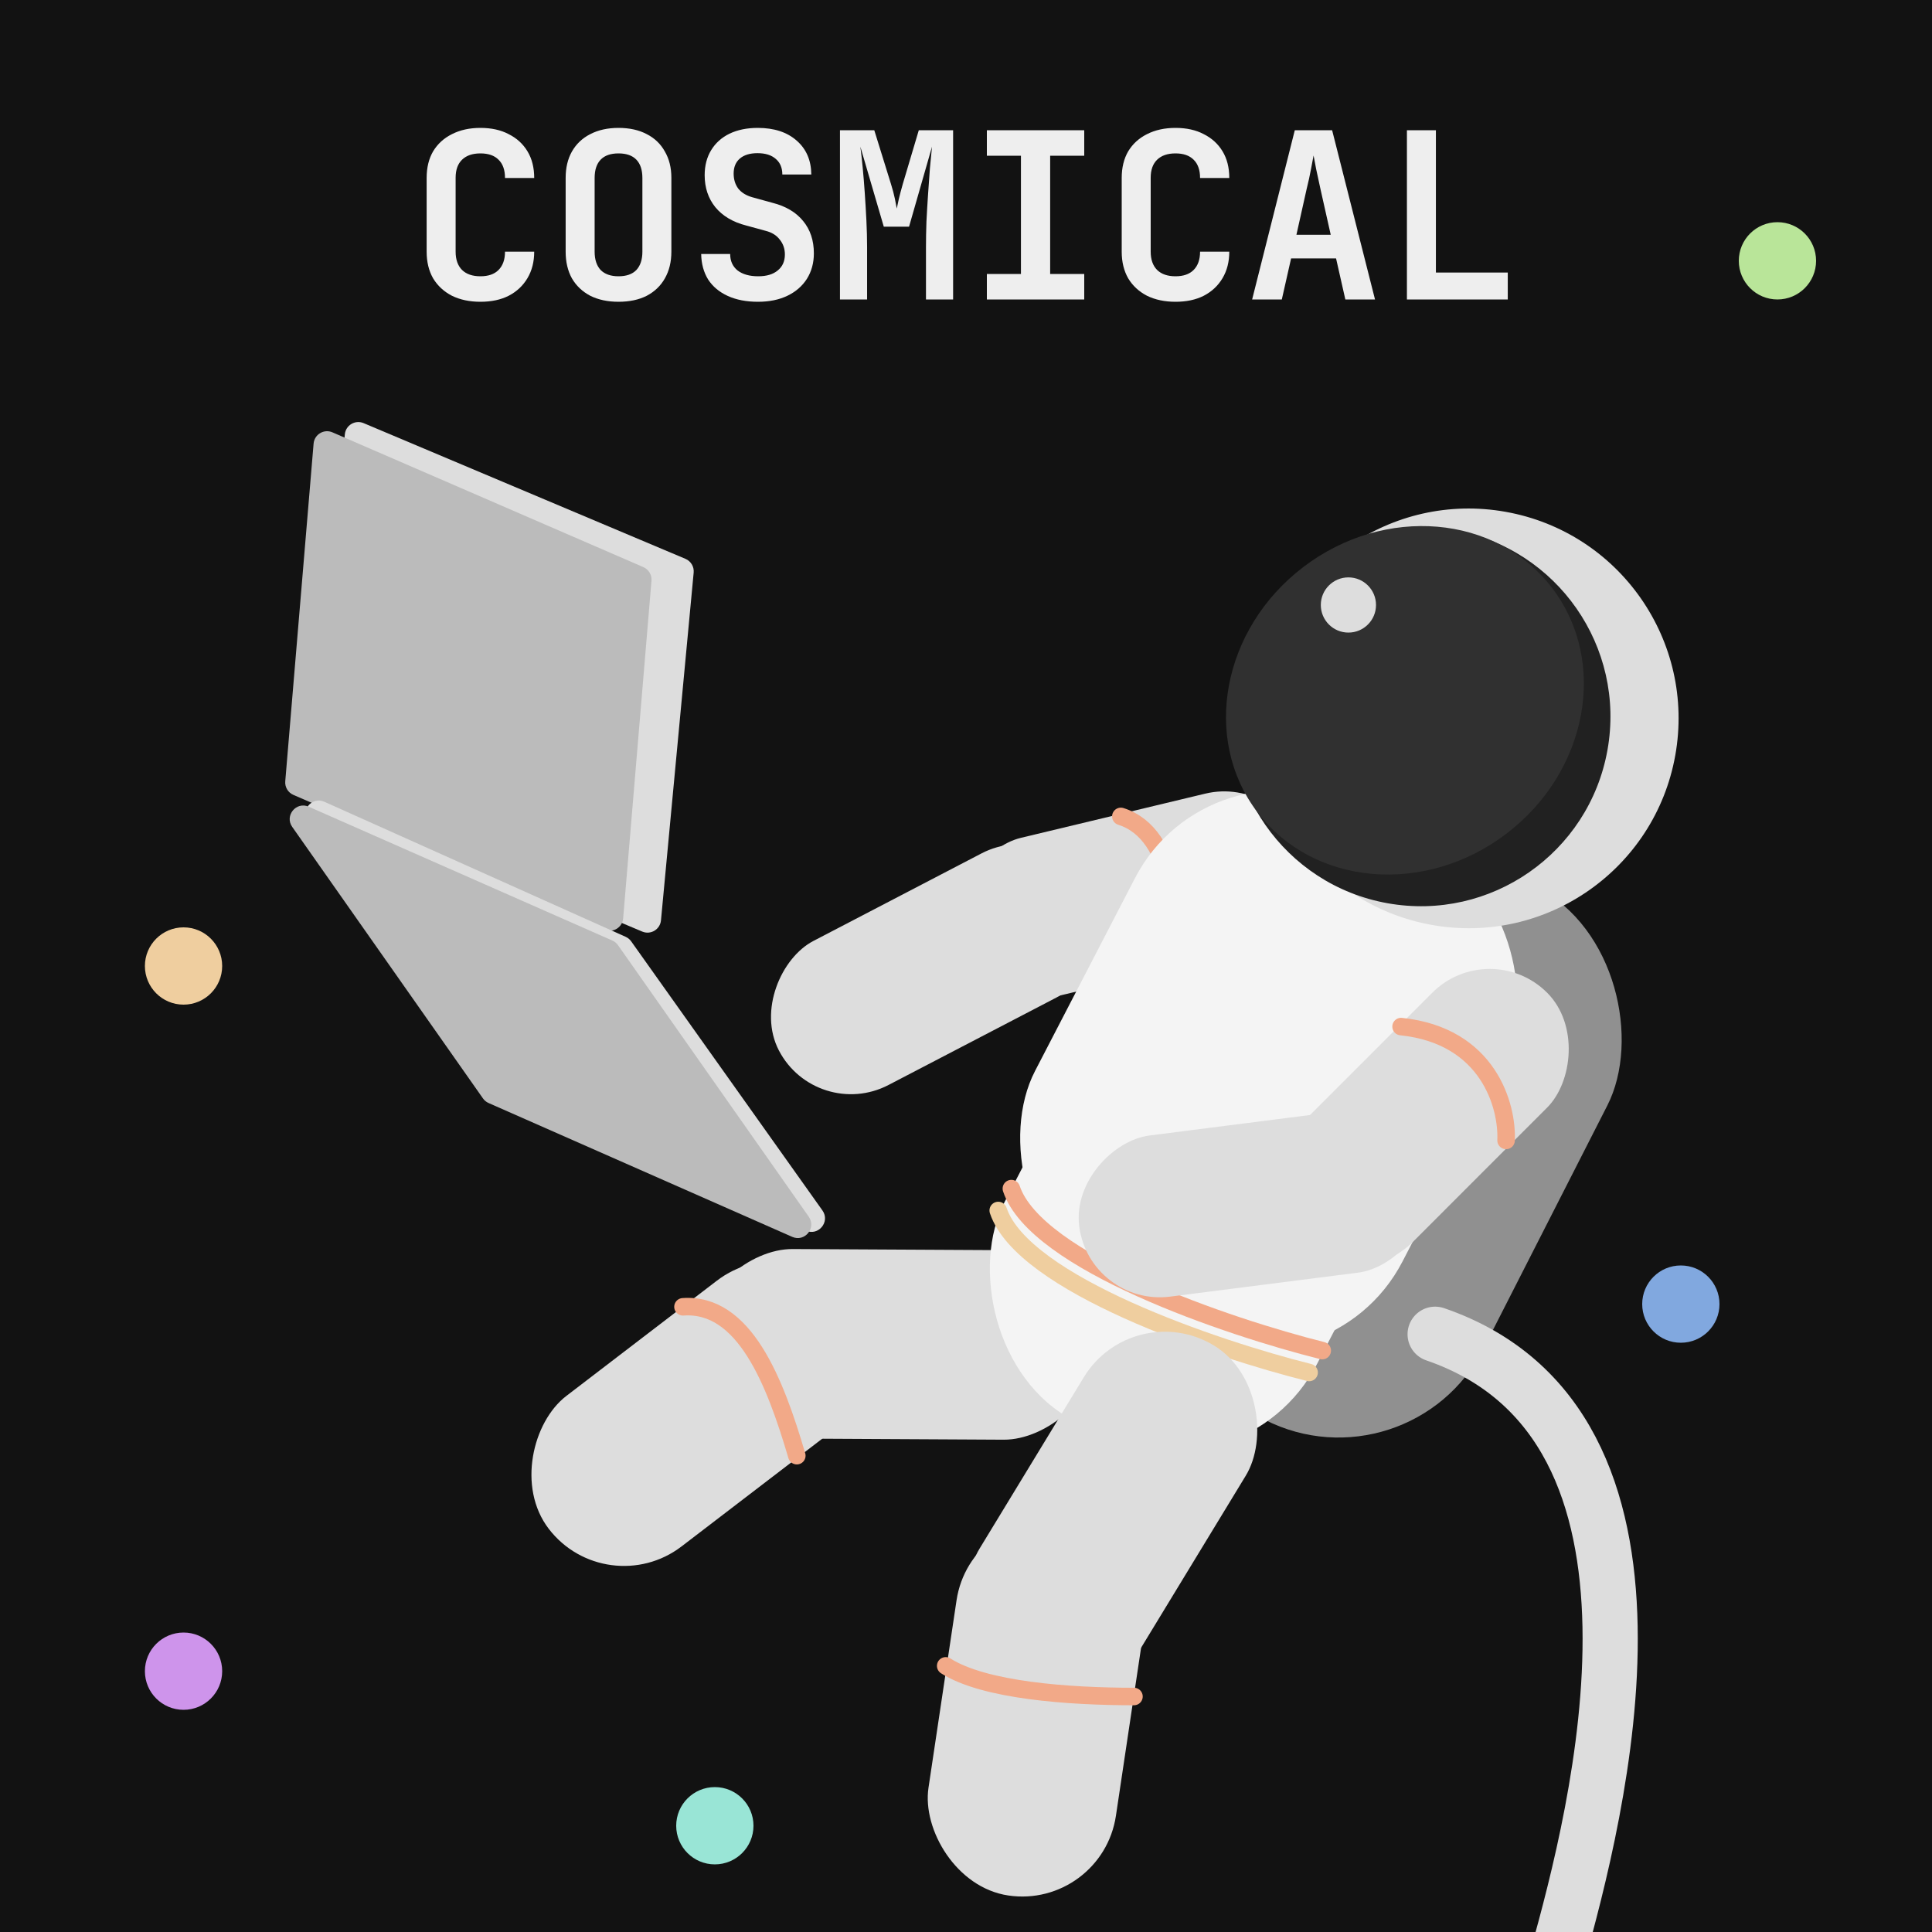 <svg width="200" height="200" viewBox="0 0 200 200" fill="none" xmlns="http://www.w3.org/2000/svg">
<g clip-path="url(#clip0_2_2)">
<rect width="200" height="200" fill="#121212"/>
<path d="M49.733 31.24C48.614 31.24 47.63 31.032 46.782 30.616C45.95 30.184 45.301 29.584 44.837 28.816C44.389 28.032 44.166 27.112 44.166 26.056V18.424C44.166 17.352 44.389 16.432 44.837 15.664C45.301 14.896 45.95 14.304 46.782 13.888C47.63 13.456 48.614 13.24 49.733 13.24C50.87 13.24 51.846 13.456 52.661 13.888C53.493 14.304 54.142 14.896 54.605 15.664C55.069 16.432 55.301 17.352 55.301 18.424H52.278C52.278 17.592 52.053 16.96 51.605 16.528C51.173 16.096 50.55 15.88 49.733 15.88C48.917 15.88 48.285 16.096 47.837 16.528C47.389 16.96 47.166 17.584 47.166 18.4V26.056C47.166 26.872 47.389 27.504 47.837 27.952C48.285 28.384 48.917 28.6 49.733 28.6C50.55 28.6 51.173 28.384 51.605 27.952C52.053 27.504 52.278 26.872 52.278 26.056H55.301C55.301 27.096 55.069 28.008 54.605 28.792C54.142 29.576 53.493 30.184 52.661 30.616C51.846 31.032 50.87 31.24 49.733 31.24ZM64.028 31.24C62.908 31.24 61.932 31.032 61.1 30.616C60.284 30.184 59.652 29.584 59.204 28.816C58.772 28.032 58.556 27.112 58.556 26.056V18.424C58.556 17.368 58.772 16.456 59.204 15.688C59.652 14.904 60.284 14.304 61.1 13.888C61.932 13.456 62.908 13.24 64.028 13.24C65.164 13.24 66.14 13.456 66.956 13.888C67.772 14.304 68.396 14.904 68.828 15.688C69.276 16.456 69.5 17.36 69.5 18.4V26.056C69.5 27.112 69.276 28.032 68.828 28.816C68.396 29.584 67.772 30.184 66.956 30.616C66.14 31.032 65.164 31.24 64.028 31.24ZM64.028 28.6C64.844 28.6 65.46 28.384 65.876 27.952C66.292 27.504 66.5 26.872 66.5 26.056V18.424C66.5 17.592 66.292 16.96 65.876 16.528C65.46 16.096 64.844 15.88 64.028 15.88C63.212 15.88 62.596 16.096 62.18 16.528C61.764 16.96 61.556 17.592 61.556 18.424V26.056C61.556 26.872 61.764 27.504 62.18 27.952C62.612 28.384 63.228 28.6 64.028 28.6ZM78.467 31.24C77.267 31.24 76.227 31.04 75.347 30.64C74.467 30.24 73.787 29.672 73.307 28.936C72.843 28.184 72.603 27.304 72.587 26.296H75.587C75.587 27.016 75.843 27.584 76.355 28C76.883 28.4 77.595 28.6 78.491 28.6C79.355 28.6 80.027 28.4 80.507 28C81.003 27.6 81.251 27.048 81.251 26.344C81.251 25.752 81.075 25.24 80.723 24.808C80.387 24.36 79.899 24.056 79.259 23.896L77.243 23.344C75.867 22.992 74.803 22.36 74.051 21.448C73.315 20.536 72.947 19.432 72.947 18.136C72.947 17.144 73.171 16.28 73.619 15.544C74.067 14.808 74.699 14.24 75.515 13.84C76.347 13.44 77.323 13.24 78.443 13.24C80.139 13.24 81.483 13.68 82.475 14.56C83.467 15.424 83.971 16.592 83.987 18.064H80.987C80.987 17.376 80.763 16.84 80.315 16.456C79.867 16.056 79.235 15.856 78.419 15.856C77.635 15.856 77.027 16.04 76.595 16.408C76.163 16.776 75.947 17.296 75.947 17.968C75.947 18.576 76.107 19.096 76.427 19.528C76.763 19.944 77.243 20.24 77.867 20.416L79.955 20.992C81.347 21.344 82.411 21.976 83.147 22.888C83.883 23.784 84.251 24.896 84.251 26.224C84.251 27.216 84.011 28.096 83.531 28.864C83.051 29.616 82.379 30.2 81.515 30.616C80.651 31.032 79.635 31.24 78.467 31.24ZM86.953 31V13.48H90.505L92.233 19.048C92.409 19.608 92.545 20.12 92.641 20.584C92.737 21.048 92.801 21.384 92.833 21.592C92.881 21.384 92.953 21.048 93.049 20.584C93.161 20.12 93.297 19.608 93.457 19.048L95.113 13.48H98.665V31H95.857V25.552C95.857 24.752 95.873 23.88 95.905 22.936C95.953 21.992 96.009 21.048 96.073 20.104C96.137 19.16 96.201 18.264 96.265 17.416C96.345 16.568 96.417 15.824 96.481 15.184L94.105 23.464H91.489L89.065 15.184C89.145 15.792 89.225 16.512 89.305 17.344C89.385 18.16 89.457 19.04 89.521 19.984C89.585 20.912 89.641 21.856 89.689 22.816C89.737 23.776 89.761 24.688 89.761 25.552V31H86.953ZM102.16 31V28.36H105.688V16.12H102.16V13.48H112.24V16.12H108.712V28.36H112.24V31H102.16ZM121.687 31.24C120.567 31.24 119.583 31.032 118.735 30.616C117.903 30.184 117.255 29.584 116.791 28.816C116.343 28.032 116.119 27.112 116.119 26.056V18.424C116.119 17.352 116.343 16.432 116.791 15.664C117.255 14.896 117.903 14.304 118.735 13.888C119.583 13.456 120.567 13.24 121.687 13.24C122.823 13.24 123.799 13.456 124.615 13.888C125.447 14.304 126.095 14.896 126.559 15.664C127.023 16.432 127.255 17.352 127.255 18.424H124.231C124.231 17.592 124.007 16.96 123.559 16.528C123.127 16.096 122.503 15.88 121.687 15.88C120.871 15.88 120.239 16.096 119.791 16.528C119.343 16.96 119.119 17.584 119.119 18.4V26.056C119.119 26.872 119.343 27.504 119.791 27.952C120.239 28.384 120.871 28.6 121.687 28.6C122.503 28.6 123.127 28.384 123.559 27.952C124.007 27.504 124.231 26.872 124.231 26.056H127.255C127.255 27.096 127.023 28.008 126.559 28.792C126.095 29.576 125.447 30.184 124.615 30.616C123.799 31.032 122.823 31.24 121.687 31.24ZM129.621 31L134.037 13.48H137.901L142.341 31H139.269L138.309 26.752H133.653L132.693 31H129.621ZM134.205 24.304H137.757L136.701 19.6C136.525 18.816 136.373 18.112 136.245 17.488C136.117 16.848 136.029 16.384 135.981 16.096C135.933 16.384 135.845 16.848 135.717 17.488C135.605 18.112 135.453 18.808 135.261 19.576L134.205 24.304ZM145.644 31V13.48H148.644V28.216H156.084V31H145.644Z" fill="#EEEEEE"/>
<rect x="132.943" y="80.197" width="16.816" height="36.435" rx="8.408" transform="rotate(76.517 132.943 80.197)" fill="#DDDDDD"/>
<rect x="109.064" y="84.46" width="16.816" height="36.435" rx="8.408" transform="rotate(62.492 109.064 84.46)" fill="#DDDDDD"/>
<path d="M116.029 84.514C121.83 86.327 122.072 95.846 121.468 100.379" stroke="#F2A988" stroke-width="1.813" stroke-linecap="round"/>
<rect x="72.138" y="148.865" width="19.619" height="41.567" rx="9.809" transform="rotate(-89.691 72.138 148.865)" fill="#DDDDDD"/>
<rect x="62.767" y="166.047" width="19.619" height="39.237" rx="9.809" transform="rotate(-127.439 62.767 166.047)" fill="#DDDDDD"/>
<path d="M70.701 135.281C77.047 134.828 80.22 142.987 82.486 150.692" stroke="#F2A988" stroke-width="1.813" stroke-linecap="round"/>
<rect x="131.925" y="78.004" width="47.251" height="61.903" rx="16.816" transform="rotate(27.002 131.925 78.004)" fill="#909090"/>
<rect x="123.99" y="85.843" width="36.435" height="60.257" rx="16.816" transform="rotate(27.395 123.99 85.843)" fill="#F4F4F4"/>
<rect x="125.233" y="75.968" width="42.849" height="56.135" rx="16.816" transform="rotate(27.395 125.233 75.968)" fill="#F4F4F4"/>
<path d="M104.697 123.043C107.235 130.658 127.209 137.396 136.879 139.814" stroke="#F2A988" stroke-width="1.813" stroke-linecap="round"/>
<path d="M103.337 125.309C105.875 132.924 125.849 139.663 135.519 142.08" stroke="#EFCE9F" stroke-width="1.813" stroke-linecap="round"/>
<rect x="113.068" y="178.887" width="19.619" height="40.381" rx="9.809" transform="rotate(-148.685 113.068 178.887)" fill="#DDDDDD"/>
<rect x="114.068" y="197.67" width="19.619" height="39.237" rx="9.809" transform="rotate(-171.488 114.068 197.67)" fill="#DDDDDD"/>
<path d="M97.898 172.449C101.887 174.988 110.589 175.622 117.388 175.622" stroke="#F2A988" stroke-width="1.813" stroke-linecap="round"/>
<rect x="154.211" y="96.821" width="16.816" height="36.435" rx="8.408" transform="rotate(44.986 154.211 96.821)" fill="#DDDDDD"/>
<rect x="146.801" y="114.001" width="16.816" height="36.435" rx="8.408" transform="rotate(82.734 146.801 114.001)" fill="#DDDDDD"/>
<path d="M145.038 106.271C154.112 107.214 156.065 114.521 155.908 118.056" stroke="#F2A988" stroke-width="1.813" stroke-linecap="round"/>
<circle cx="152.043" cy="74.366" r="21.721" transform="rotate(10.159 152.043 74.366)" fill="#DDDDDD"/>
<circle cx="147.092" cy="74.19" r="19.619" transform="rotate(10.159 147.092 74.19)" fill="#212121"/>
<ellipse cx="145.437" cy="72.496" rx="17.349" ry="19.168" transform="rotate(52.725 145.437 72.496)" fill="#303030"/>
<circle cx="139.587" cy="62.628" r="2.857" fill="#DDDDDD"/>
<path d="M148.565 138.121C175.906 147.507 165.296 187.906 161.215 202.596" stroke="#DDDDDD" stroke-width="5.713" stroke-linecap="round"/>
<g filter="url(#filter0_d_2_2)">
<path d="M33.25 44.962C33.339 44.019 34.317 43.434 35.19 43.801L68.51 57.851C69.073 58.089 69.418 58.664 69.36 59.273L65.976 95.275C65.887 96.218 64.909 96.803 64.036 96.436L30.716 82.386C30.153 82.148 29.808 81.573 29.866 80.964L33.25 44.962Z" fill="#DDDDDD"/>
</g>
<path d="M32.463 45.925C32.543 44.969 33.537 44.375 34.416 44.756L66.603 58.709C67.154 58.948 67.492 59.512 67.442 60.111L64.508 95.069C64.428 96.024 63.434 96.618 62.554 96.237L30.368 82.285C29.816 82.046 29.479 81.481 29.529 80.882L32.463 45.925Z" fill="#BBBBBB"/>
<path d="M83.424 127.398C84.727 127.982 85.967 126.471 85.139 125.307L65.339 97.447C65.195 97.243 64.998 97.082 64.77 96.98L33.58 83C32.277 82.416 31.038 83.927 31.865 85.091L51.665 112.951C51.81 113.155 52.006 113.316 52.234 113.418L83.424 127.398Z" fill="#DDDDDD"/>
<path d="M82.009 128.039C83.308 128.612 84.537 127.113 83.721 125.952L63.975 97.844C63.829 97.635 63.628 97.47 63.394 97.367L31.962 83.511C30.663 82.939 29.434 84.438 30.25 85.599L49.996 113.707C50.142 113.916 50.344 114.081 50.577 114.184L82.009 128.039Z" fill="#BBBBBB"/>
<g filter="url(#filter1_f_2_2)">
<circle cx="19" cy="100" r="4" fill="#EFCE9F"/>
</g>
<g filter="url(#filter2_f_2_2)">
<circle cx="184" cy="27" r="4" fill="#B9E599"/>
</g>
<g filter="url(#filter3_f_2_2)">
<circle cx="174" cy="135" r="4" fill="#81A8DF"/>
</g>
<g filter="url(#filter4_f_2_2)">
<circle cx="74" cy="189" r="4" fill="#99E5D6"/>
</g>
<g filter="url(#filter5_f_2_2)">
<circle cx="19" cy="173" r="4" fill="#CE94EB"/>
</g>
</g>
<defs>
<filter id="filter0_d_2_2" x="25.779" y="37.161" width="52.566" height="65.915" filterUnits="userSpaceOnUse" color-interpolation-filters="sRGB">
<feFlood flood-opacity="0" result="BackgroundImageFix"/>
<feColorMatrix in="SourceAlpha" type="matrix" values="0 0 0 0 0 0 0 0 0 0 0 0 0 0 0 0 0 0 127 0" result="hardAlpha"/>
<feOffset dx="2.448"/>
<feGaussianBlur stdDeviation="3.265"/>
<feComposite in2="hardAlpha" operator="out"/>
<feColorMatrix type="matrix" values="0 0 0 0 0.949 0 0 0 0 0.663 0 0 0 0 0.533 0 0 0 1 0"/>
<feBlend mode="normal" in2="BackgroundImageFix" result="effect1_dropShadow_2_2"/>
<feBlend mode="normal" in="SourceGraphic" in2="effect1_dropShadow_2_2" result="shape"/>
</filter>
<filter id="filter1_f_2_2" x="10" y="91" width="18" height="18" filterUnits="userSpaceOnUse" color-interpolation-filters="sRGB">
<feFlood flood-opacity="0" result="BackgroundImageFix"/>
<feBlend mode="normal" in="SourceGraphic" in2="BackgroundImageFix" result="shape"/>
<feGaussianBlur stdDeviation="2.5" result="effect1_foregroundBlur_2_2"/>
</filter>
<filter id="filter2_f_2_2" x="175" y="18" width="18" height="18" filterUnits="userSpaceOnUse" color-interpolation-filters="sRGB">
<feFlood flood-opacity="0" result="BackgroundImageFix"/>
<feBlend mode="normal" in="SourceGraphic" in2="BackgroundImageFix" result="shape"/>
<feGaussianBlur stdDeviation="2.5" result="effect1_foregroundBlur_2_2"/>
</filter>
<filter id="filter3_f_2_2" x="165" y="126" width="18" height="18" filterUnits="userSpaceOnUse" color-interpolation-filters="sRGB">
<feFlood flood-opacity="0" result="BackgroundImageFix"/>
<feBlend mode="normal" in="SourceGraphic" in2="BackgroundImageFix" result="shape"/>
<feGaussianBlur stdDeviation="2.5" result="effect1_foregroundBlur_2_2"/>
</filter>
<filter id="filter4_f_2_2" x="65" y="180" width="18" height="18" filterUnits="userSpaceOnUse" color-interpolation-filters="sRGB">
<feFlood flood-opacity="0" result="BackgroundImageFix"/>
<feBlend mode="normal" in="SourceGraphic" in2="BackgroundImageFix" result="shape"/>
<feGaussianBlur stdDeviation="2.5" result="effect1_foregroundBlur_2_2"/>
</filter>
<filter id="filter5_f_2_2" x="10" y="164" width="18" height="18" filterUnits="userSpaceOnUse" color-interpolation-filters="sRGB">
<feFlood flood-opacity="0" result="BackgroundImageFix"/>
<feBlend mode="normal" in="SourceGraphic" in2="BackgroundImageFix" result="shape"/>
<feGaussianBlur stdDeviation="2.5" result="effect1_foregroundBlur_2_2"/>
</filter>
<clipPath id="clip0_2_2">
<rect width="200" height="200" fill="white"/>
</clipPath>
</defs>
</svg>
